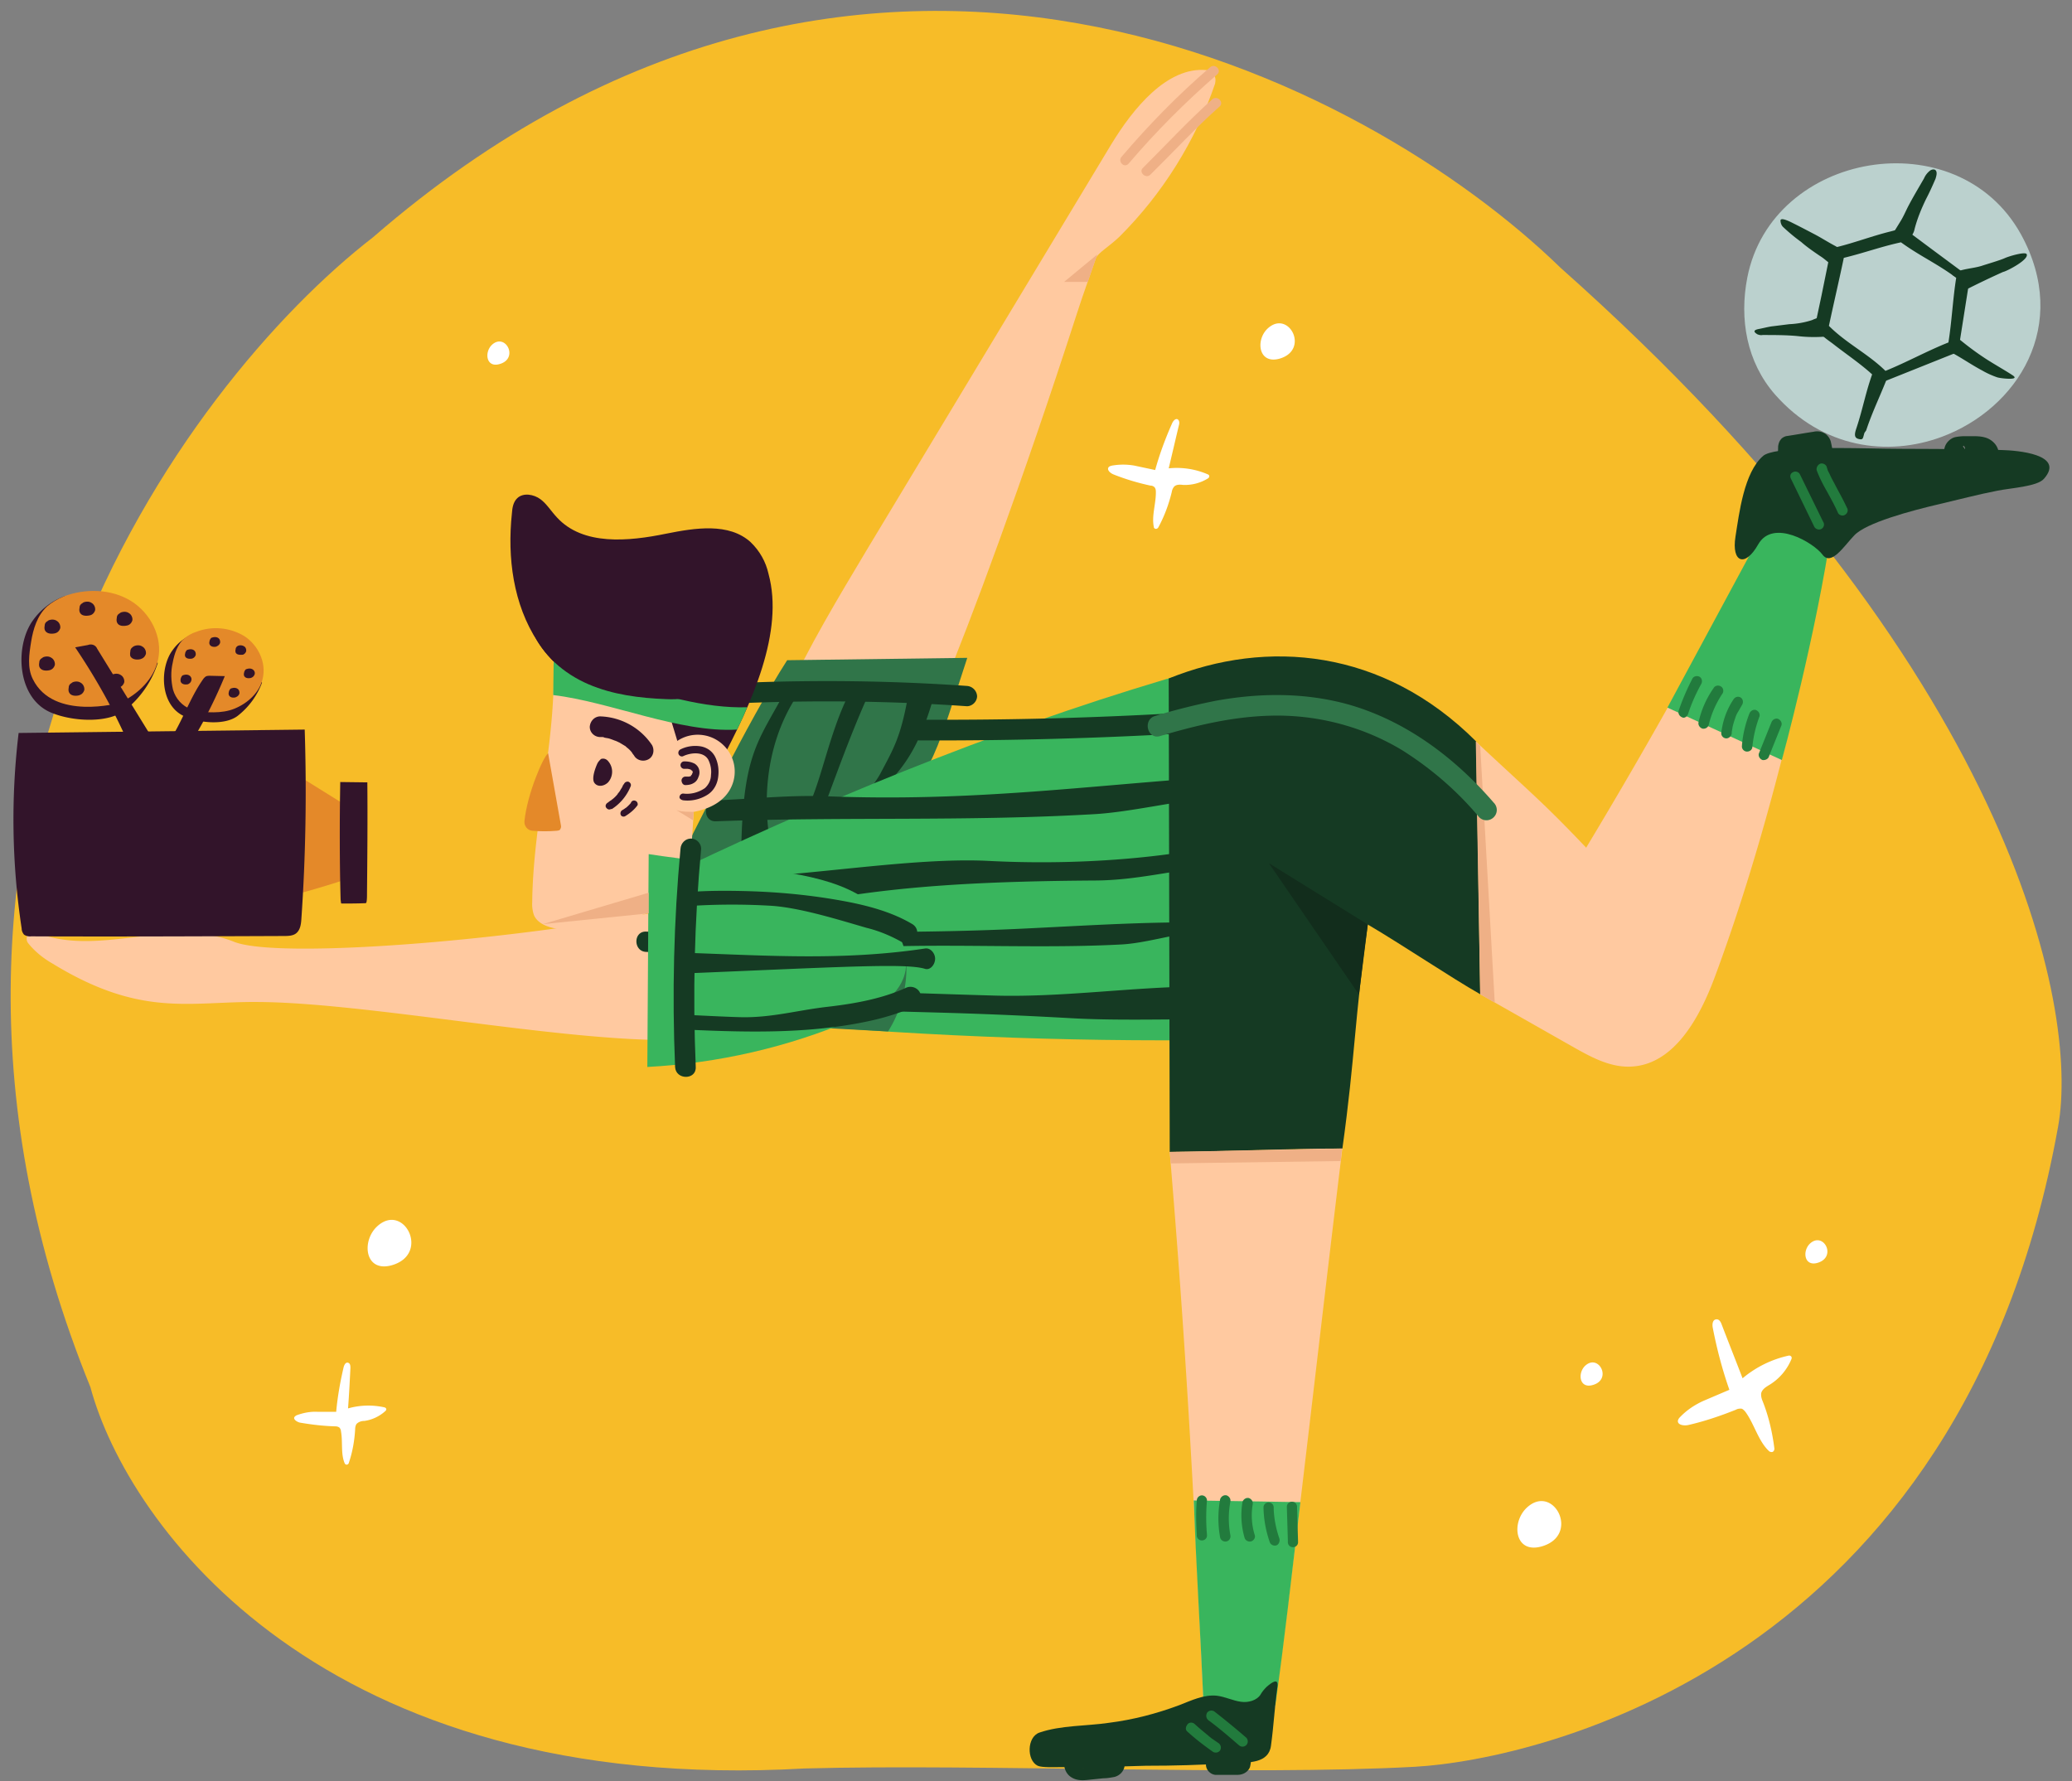 <svg xmlns="http://www.w3.org/2000/svg" width="492" height="423" fill="none"><rect width="100%" height="100%" fill="#808080" stroke="none"/><path fill="#F7BC28" d="M370.527 63.563c106.842 94.901 123.322 175.499 118.177 203.946-22.831 127.125-122.839 150.348-152.745 152.036-39.553 2.169-103.063-.724-144.867.401-114.398 6.509-160.784-57.696-169.627-90.562C-33.202 194.866 43.412 91.286 88.592 56.33c116.006-100.687 236.353-37.125 281.935 7.233Z"/><path fill="#FFC9A0" d="M186.429 165.777c5.628-12.295 12.622-23.866 19.536-35.438l57.882-96.027c5.226-8.598 13.265-18.482 22.59-17.678 1.287.16 2.332 1.286 2.171 2.652 0 .16-.081.321-.081.562-4.662 13.66-12.46 26.116-22.67 36.322-2.412 2.33-5.226 3.937-5.628 5.142-.241.804-3.376 9.483-4.502 13.099-13.184 40.821-25.645 74.089-31.594 88.312"/><path fill="#307549" d="M229.68 156.214c-6.511 19.688-8.602 30.054-18.731 35.679l-53.622 20.169c8.683-16.553 19.536-39.535 29.585-55.285l42.768-.563Z"/><path fill="#153A23" d="M177.827 166.902c17.285-.643 34.569-.402 51.773.803 1.286 0 2.412-1.125 2.412-2.41a2.594 2.594 0 0 0-2.412-2.411c-17.204-1.206-34.488-1.447-51.773-.804-3.135.081-3.135 4.982 0 4.822Z"/><path fill="#153A23" d="M183.455 203.062c-2.492-11.008-2.171-25.312 5.467-37.366 1.688-2.651-.965-4.419-2.412-1.687-6.592 12.455-10.371 14.786-10.532 40.5 0 3.134 3.296 2.973 3.216-.161l4.261-1.286ZM193.665 197.036c4.019-10.527 7.878-21.777 12.541-32.063.563-1.205.804-1.687-.483-2.491a2.56 2.56 0 0 0-3.376.884c-6.512 11.732-7.878 27.964-13.425 32.384-1.046.804.482 2.652 1.688 3.054 1.286.241 2.653-.483 3.055-1.768ZM201.945 198.08c1.608-2.33 4.18-3.776 6.271-5.544 2.331-1.929 1.206-4.902 3.215-7.152 3.538-3.857 6.834-8.438 9.808-18.322.884-3.053-5.145-4.419-5.708-1.285-1.688 9.241-3.376 12.053-6.27 17.518-1.287 2.491-3.136 4.66-5.306 6.348-2.332 1.848-4.583 3.455-6.271 5.946a2.557 2.557 0 0 0 .885 3.375c1.205.643 2.733.241 3.376-.884Z"/><path fill="#FFC9A0" d="M160.302 246.937c-26.047.563-72.916-8.839-98.963-8.999-16.4-.161-27.735 3.776-48.798-9.081-2.25-1.286-4.26-2.893-5.868-4.902-.965-1.285.24-3.214 1.688-2.651 14.631 6.267 32.237-3.697 47.19 2.33 10.933 4.42 72.112-.723 107.324-8.518M422.139 119.17a1298.187 1298.187 0 0 1-45.502 82.125c-10.29-10.849-13.425-13.259-26.208-25.232l1.046 60.026 21.947 12.456c4.26 2.41 8.762 4.901 13.666 4.741 10.371-.322 16.481-11.572 20.098-21.295 12.3-33.107 21.626-72.161 27.736-106.955l-12.783-5.866ZM277.755 273.536c3.778 45.321 5.547 77.062 8.119 132.91 4.261-.241 12.461.161 16.561 1.206 4.985-37.447 11.496-95.786 16.32-135l-41 .884Z"/><path fill="#39B55D" d="M162.473 206.036c38.829-18.482 80.472-35.197 121.874-46.929-.241 30.697-1.206 48.616-1.045 87.911-38.026.241-75.971-1.607-113.755-5.464l-7.074-35.518Z"/><path fill="#153A23" d="M351.475 236.089c-7.316-4.178-17.606-11.169-26.691-16.553-3.135 22.018-2.974 31.259-6.029 53.196-12.622 0-28.378.723-41 .804l-.241-112.42c23.233-9.402 50.888-7.152 72.996 14.946l.965 60.027Z"/><path fill="#153A23" d="M168.582 239.625c14.391.08 21.947-.482 36.338.241 10.451.562 22.349.402 49.602 1.929 9.888.562 21.786.241 31.674.241 3.135 0 3.135-7.795 0-7.795-16.722 0-33.443 2.652-50.165 2.17-14.229-.402-28.539-.965-42.768-1.286-8.281-.241-16.481-.322-24.761-.402-3.055 0-3.135 4.902.08 4.902ZM153.469 226.045c19.133.642 38.186-.643 57.319-1.286 18.169-.563 37.383.482 55.471-.482 7.959-.402 18.972-4.741 22.992-2.17 2.653 1.688 3.135-2.812 0-2.893-13.265-.643-32.077.643-47.673 1.366-19.133.884-37.302.723-56.515.884-10.532.081-21.063.081-31.594-.241-3.136-.161-3.136 4.741 0 4.822ZM150.414 211.259c18.008.08 30.147 4.821 47.913 1.928 17.526-2.892 36.177-3.937 61.822-4.098 10.129-.08 18.249-2.491 28.378-3.294 1.287-.081 2.412-1.125 2.412-2.492 0-1.205-1.125-2.812-2.412-2.41-4.984 1.285-26.207 4.982-53.943 3.535-17.927-.883-43.251 3.697-61.178 4.018-10.13.161-12.863-2.009-22.992-2.089-3.136.08-3.136 4.902 0 4.902ZM170.029 195.027c30.791-1.125 58.928.08 89.718-1.688 8.763-.482 20.098-3.294 28.861-3.937 1.366 0 2.412-1.125 2.412-2.491s-1.126-2.411-2.412-2.411c-30.71 2.089-58.043 5.946-92.371 4.58-8.762-.321-17.525.643-26.288.965-3.055.241-3.135 5.143.08 4.982ZM218.345 175.821c20.982.081 42.045-.482 63.028-1.687a656.508 656.508 0 0 0 17.686-1.205c1.366 0 2.412-1.125 2.412-2.411 0-1.366-1.126-2.411-2.412-2.491-20.983 1.607-41.965 2.571-62.947 2.812-5.949.081-11.818.081-17.767.081-3.216.08-3.216 4.901 0 4.901Z"/><path fill="#32142A" d="M46.547 150.268c-2.25.803-4.18 2.169-5.547 4.098-3.135 4.179-3.055 13.018 2.653 15.67 3.537 1.687 10.049 2.33 13.023-.241a17.824 17.824 0 0 0 5.547-7.715"/><path fill="#E48929" d="m71.308 184.5 10.45 6.509c.322.161.644.402.885.723.241.402.322.884.322 1.366l.402 13.741c.08.482 0 1.045-.322 1.447-.241.241-.643.482-.965.562-3.939 1.286-7.878 2.491-11.898 3.536l1.126-27.884Z"/><path fill="#32142A" d="M72.353 173.25c.482 15.027.241 30.134-.804 45.161-.08 1.044-.241 2.25-1.045 3.053-.804.804-2.09.804-3.296.804-19.937.08-39.875.161-59.812.08-.563.081-1.206-.08-1.688-.402-.322-.401-.563-.883-.563-1.446a172.807 172.807 0 0 1-.723-46.446l67.93-.804ZM87.225 185.786c.08 8.839 0 17.678-.08 26.437 0 .563 0 1.206-.08 1.768-.08.482-.161.482-.322.482-1.849.081-3.778.081-5.627.081-.08 0-.08 0-.161-.242 0-.241-.08-.562-.08-.803-.242-9-.242-18.723-.08-27.804l6.43.081Z"/><path fill="#E48929" d="M45.582 168.83c3.457.322 6.995.724 10.13-.562 3.135-1.286 5.949-3.857 6.672-7.152.885-3.777-1.045-7.875-4.34-10.045-3.458-2.089-7.638-2.491-11.416-1.044-1.046.321-2.01.884-2.814 1.527C42.126 153 41.402 155.25 41 157.42c-.482 2.089-.402 4.259.08 6.348.644 2.169 2.171 3.857 4.261 4.661"/><path fill="#32142A" d="M46.065 175.178c2.814-4.66 5.225-9.562 7.315-14.624l-3.457-.081c-.401 0-.723 0-1.044.161a2.452 2.452 0 0 0-.644.643c-3.215 4.58-4.904 9.964-7.959 14.625M15.274 141.589c-3.054 1.125-5.707 3.215-7.556 5.866-4.18 5.947-3.779 18.161 4.26 21.697 4.985 2.169 13.989 2.812 18.089-.804 3.456-2.893 6.03-6.669 7.396-10.928"/><path fill="#E48929" d="M7.798 161.277c-1.367-2.732-.884-5.947-.402-8.92s1.447-6.187 3.779-8.357c1.125-.964 2.492-1.768 3.858-2.33 5.146-2.009 11.416-1.849 16.079 1.044s7.557 8.599 6.431 13.902c-.965 4.58-4.743 8.277-9.165 10.286.08 0-15.676 4.339-20.58-5.625Z"/><path fill="#32142A" d="M27.816 147.857c-.161-.321-.161-.723-.08-1.125 0-.402.16-.723.482-.964.16-.081.321-.241.482-.322.643-.241 1.367-.241 1.93.161.562.322.884 1.045.803 1.688-.16.562-.562 1.044-1.125 1.205 0 0-1.93.562-2.492-.643ZM30.951 155.813c-.08-.322-.08-.724 0-1.125 0-.402.16-.724.482-.965.161-.16.322-.241.483-.321.643-.241 1.366-.241 1.93.161.562.321.883 1.044.803 1.687-.16.563-.563 1.045-1.126 1.205 0 .081-1.929.563-2.572-.642ZM18.973 145.446c-.161-.321-.161-.723-.08-1.125 0-.401.16-.723.482-.964.16-.08.321-.241.482-.321.643-.241 1.367-.241 1.93.16.562.322.884 1.045.803 1.688-.16.562-.563 1.045-1.125 1.205 0 0-1.93.563-2.492-.643ZM10.692 149.705c-.16-.321-.16-.723-.08-1.125 0-.401.16-.723.482-.964.16-.08.322-.241.482-.321.644-.241 1.367-.241 1.93.16.563.322.884 1.045.804 1.688-.161.562-.563 1.045-1.126 1.205.08 0-1.849.563-2.492-.643ZM9.406 158.464c-.16-.321-.16-.723-.08-1.125 0-.402.16-.723.482-.964.16-.08.321-.241.482-.321.643-.242 1.367-.242 1.93.16.562.322.884 1.045.803 1.688-.16.562-.562 1.044-1.125 1.205.08 0-1.849.563-2.492-.643ZM16.4 164.411c-.16-.322-.16-.724-.08-1.125 0-.402.16-.724.482-.965.16-.08.322-.241.482-.321.643-.241 1.367-.241 1.93.161.563.321.884 1.044.804 1.687-.161.563-.563 1.045-1.126 1.206 0 .08-1.93.562-2.492-.643ZM25.886 162.563c-.16-.322-.16-.724-.08-1.125 0-.402.16-.724.482-.965.161-.08.322-.241.483-.321.643-.241 1.366-.241 1.929.161.563.321.884 1.044.804 1.687-.16.563-.563 1.045-1.126 1.205.08.081-1.849.563-2.492-.642ZM55.953 154.929a1.117 1.117 0 0 1 0-.724c0-.401.241-.723.643-.884.482-.16.965-.08 1.367.161s.563.723.482 1.205c-.16.402-.402.643-.804.804 0-.08-1.366.241-1.688-.562ZM57.963 160.473a1.114 1.114 0 0 1 0-.723c0-.241.16-.482.321-.723.08-.081.242-.161.322-.161.482-.161.965-.161 1.367.08.401.241.643.724.482 1.206-.16.402-.402.643-.804.803.08 0-1.286.402-1.688-.482ZM49.763 153a1.115 1.115 0 0 1 0-.723c0-.241.16-.482.321-.724.08-.08.241-.16.322-.16.482-.161.965-.161 1.367.08.401.241.562.723.482 1.205-.16.402-.402.643-.804.804.08.08-1.286.402-1.688-.482ZM43.974 155.893a1.114 1.114 0 0 1 0-.723c0-.241.161-.483.322-.724.08-.08.241-.16.322-.16.482-.161.964-.161 1.366.08.402.241.563.723.483 1.205-.161.402-.402.643-.804.804.08 0-1.286.321-1.688-.482ZM42.93 161.92c-.161-.483 0-1.045.321-1.447.08-.08.241-.161.322-.161.482-.16.964-.16 1.366.081.402.241.643.723.483 1.205-.08.402-.402.723-.804.884.08 0-1.287.322-1.689-.562ZM47.672 166.179a1.117 1.117 0 0 1 0-.724c0-.241.161-.482.322-.723.08-.08.241-.161.322-.161.482-.16.964-.08 1.366.081.402.241.563.723.483 1.205-.161.402-.402.643-.804.804.08 0-1.286.401-1.688-.482ZM54.345 165.054a1.117 1.117 0 0 1 0-.724c0-.241.16-.482.322-.723.08-.08.24-.161.321-.161.483-.16.965-.16 1.367.081s.563.723.482 1.205c-.16.402-.402.643-.804.804 0 .08-1.286.401-1.688-.482Z"/><path fill="#32142A" d="m36.096 175.179-13.023-21.134a1.589 1.589 0 0 0-.885-.884 1.773 1.773 0 0 0-1.286 0l-3.055.562c4.824 7.152 9.084 14.706 12.541 22.581"/><path fill="#307549" d="M210.869 244.929a28.22 28.22 0 0 0 4.341-16.233s-2.734 9-19.214 15.429l14.873.804Z"/><path fill="#122D1C" d="m324.784 219.536-23.474-14.545 21.384 31.179 2.09-16.634Z"/><path fill="#FFC9A0" d="M131.361 155.33c1.045 19.688-4.743 39.134-4.985 58.822a8.237 8.237 0 0 0 .402 3.134c.885 2.089 3.457 2.973 5.789 3.294 6.994.965 14.068-1.125 20.741-3.616 3.055-1.125 6.27-2.491 8.2-5.062 1.929-2.572 2.331-6.188 2.572-9.482 1.206-15.991 2.493-42.67 1.769-58.741l-34.488 11.651Z"/><path fill="#32142A" d="M170.753 181.607c7.959-14.866 15.435-31.661 11.737-45.321-.643-2.893-2.09-5.465-4.261-7.554-5.145-4.661-13.184-3.375-20.017-2.009-9.004 1.848-19.777 2.893-25.967-3.857-1.367-1.446-2.412-3.214-3.939-4.339-1.528-1.125-4.02-1.607-5.467-.241-.965.884-1.206 2.33-1.286 3.616-1.126 10.527.321 21.616 6.11 30.455 5.788 8.839 16.4 14.947 26.851 13.42 1.125-.161 2.411-.322 3.135.482.322.402.482.804.643 1.286l4.261 14.062h8.2Z"/><path fill="#FFC9A0" d="M160.543 176.143c3.859-2.813 9.326-2.009 12.22 1.928a8.637 8.637 0 0 1 .482 9.563c-2.572 4.339-8.361 5.625-13.425 5.545l.723-17.036Z"/><path fill="#39B55D" d="M177.425 167.946c-20.098.643-45.984-13.339-45.984-13.339.081 2.973-.08 7.554-.08 10.447 13.586 1.607 29.986 9 43.653 8.196 0 0 1.286-2.491 2.411-5.304Z"/><path fill="#32142A" d="M126.376 149.786c2.412 5.785 7.557 10.205 13.346 12.696 5.788 2.491 12.139 3.295 18.49 3.536 1.447.08 2.894 0 4.341-.161 1.929-.482 3.859-1.205 5.627-2.17l-41.804-13.901Z"/><path fill="#EFB086" d="m351.475 236.089 3.456 2.009-3.456-60.991-1.046-1.045 1.046 60.027ZM277.755 273.536l.241 2.732 40.357-.563.321-2.973-40.919.804Z"/><path fill="#39B55D" d="M154.031 202.821c8.04 1.286 21.063 2.491 29.102 3.777 6.271.964 12.702 2.009 18.41 4.661 5.708 2.652 11.014 7.232 12.943 13.259.643 1.848.804 3.857.563 5.786-.965 5.946-6.994 9.482-12.541 11.812-15.516 6.589-31.996 10.366-48.798 11.25l.321-50.545Z"/><path fill="#153A23" d="M165.206 253.366c-.724-17.277-.322-34.554 1.286-51.83 0-1.286-1.125-2.411-2.412-2.411-1.366 0-2.411 1.125-2.492 2.411-1.608 17.196-2.01 34.553-1.286 51.83.161 3.134 5.065 3.134 4.904 0Z"/><path fill="#153A23" d="M164.161 215.116a155.77 155.77 0 0 1 19.374 0c6.914.563 15.596 3.295 22.269 5.223 2.974.723 5.788 1.929 8.361 3.375 2.733 1.607 5.145-2.571 2.492-4.259-5.386-3.214-11.898-4.741-18.008-5.785-7.476-1.286-14.953-1.929-22.51-2.09-3.778-.08-7.557-.08-11.335.161-3.135.161-3.135 5.063 0 4.902l-.643-1.527ZM163.759 231.107c36.578-1.527 51.451-2.411 55.872-1.045 1.287.402 2.412-1.044 2.412-2.41 0-1.286-1.125-2.652-2.412-2.411-19.294 2.893-37.221 1.688-55.872 1.045-3.135-.081-3.135 4.821 0 4.821ZM163.678 244.527c14.31.643 29.102.964 43.171-2.17 3.618-.803 7.155-1.928 10.612-3.455a2.558 2.558 0 0 0 .884-3.375 2.559 2.559 0 0 0-3.376-.884c-5.708 2.571-12.14 3.696-18.33 4.42-7.155.803-13.104 2.571-20.339 2.491-3.778-.081-9.567-.402-13.345-.563-3.055-.08-2.412 3.375.723 3.536Z"/><path fill="#EFB086" d="m128.869 219.455 25.162-7.473v4.902l-25.162 2.571ZM164.724 192.777s-2.895.08-4.1-.402l3.939 2.411.161-2.009Z"/><path fill="#32142A" d="M162.231 190.045c2.01.241 4.02-.241 5.708-1.286 1.447-.884 2.332-2.411 2.573-4.098.241-1.607.08-3.295-.643-4.822-.644-1.366-1.849-2.25-3.296-2.571-1.689-.322-3.538-.08-5.065.723-.402.241-.563.804-.322 1.205.241.402.724.563 1.126.322 1.768-.804 4.743-1.125 5.868.884.563 1.125.804 2.411.644 3.616 0 1.205-.563 2.33-1.448 3.134-1.527 1.044-3.376 1.527-5.145 1.286a.891.891 0 0 0-.884.883c0 .322.402.643.884.724Z"/><path fill="#32142A" d="M162.633 186.429c.643 0 1.367-.081 1.93-.402.643-.322 1.045-.804 1.286-1.527a2.558 2.558 0 0 0 0-2.17c-.241-.482-.724-.964-1.206-1.125-.723-.321-1.447-.401-2.17-.401a.892.892 0 0 0-.885.884c0 .482.402.883.885.883H163.276c.161 0 .322.081.483.081l.161.08h-.081.081c.08 0 .16.081.16.081h.081-.081l.242.241c-.081-.081-.081-.081 0-.081l.08.081v.08c.08.08 0 .08 0-.08 0 .08 0 .08.08.16 0 .081 0 .081 0 0v.161c0 .08 0 .161-.08.241-.08.161-.08.322-.161.402v-.08l-.08.08c0 .08-.081.161-.081.161l.081-.081-.081.081-.08.08c.08-.08.08-.08.08 0l-.16.08h-.081c-.08.081-.321.081-.402.081-.08 0-.321.08-.08 0h-.724a.955.955 0 0 0-.804.964c.081.643.402.964.804 1.045Z"/><path fill="#E48929" d="M130.155 178.875c-1.206.884-4.984 9.723-5.628 16.152-.08 1.125.724 2.169 1.93 2.25 1.929.16 3.778.16 5.708 0 .241 0 .482-.081.723-.161.241-.321.402-.643.322-1.045l-3.055-17.196Z"/><path fill="#EFB086" d="m260.551 60.429-7.878 6.508h5.627l2.251-6.508Z"/><path fill="#39B55D" d="m395.931 168.027 27.173 12.455s8.119-29.571 11.898-55.446l-13.908-3.697-25.163 46.688Z"/><path fill="#153A23" d="M417.476 129.295c3.538-6.268 13.265-.322 15.275 2.41 2.09 2.813 5.145-2.089 7.557-4.58 2.814-2.973 13.184-5.786 20.419-7.473 4.502-1.045 9.004-2.25 13.587-3.134 3.135-.643 9.406-.964 11.013-2.813 5.226-5.866-6.592-6.75-9.807-6.83-10.612-.402-21.224-.161-31.836-.402-8.28-.16-22.509-.321-25.002 1.768-4.582 3.938-5.708 13.661-6.592 19.205-.965 6.108 2.251 7.393 5.386 1.849Z"/><path fill="#227B3D" d="M400.835 169.554c.804-2.492 1.849-4.822 3.136-7.152.321-.563.16-1.366-.402-1.688-.563-.321-1.367-.16-1.689.402-1.286 2.491-2.411 5.063-3.296 7.714-.161.643.241 1.286.885 1.527.482.241 1.125-.161 1.366-.803ZM405.739 172.125a23.081 23.081 0 0 1 3.296-7.473c.322-.563.161-1.366-.482-1.688-.563-.321-1.367-.16-1.688.482a22.55 22.55 0 0 0-3.538 8.036c-.16.643.242 1.286.885 1.527.643.161 1.366-.241 1.527-.884ZM411.206 174.134c0-.161 0-.161 0 0v-.322c0-.08.08-.321.08-.482.081-.321.081-.562.161-.884a16.33 16.33 0 0 1 .563-1.848 5.824 5.824 0 0 1 .723-1.607l.965-1.687c.322-.563.161-1.367-.402-1.688-.563-.321-1.286-.161-1.688.482-1.608 2.411-2.573 5.143-2.894 8.036 0 .643.562 1.205 1.206 1.205.643 0 1.206-.562 1.286-1.205ZM416.11 177.268a28.052 28.052 0 0 1 1.688-7.152c.161-.643-.241-1.286-.884-1.527-.643-.16-1.287.241-1.528.884-.964 2.491-1.608 5.143-1.768 7.795 0 .643.562 1.205 1.206 1.205.723 0 1.286-.482 1.286-1.205ZM420.049 179.598l2.975-7.393c.16-.643-.242-1.285-.885-1.526-.643-.161-1.286.241-1.527.883l-2.975 7.393c-.161.643.241 1.286.885 1.527.643.08 1.366-.241 1.527-.884Z"/><path fill="#39B55D" d="M308.786 356.705c-2.251 18.804-3.698 32.063-5.949 48.215l-16.962 1.607c-.965-21.215-1.849-34.554-2.412-50.224l25.323.402Z"/><path fill="#153A23" d="M303.32 400.58c-.644 4.661-.885 9.322-1.528 13.983-.563 4.258-5.467 3.937-8.682 4.098-8.602.482-14.23.643-21.063.643-4.422.16-8.843.241-13.265.321h-6.672c-1.447 0-4.663.161-5.708-.321-2.653-1.286-2.573-6.831.402-7.875 5.145-1.768 11.174-1.527 16.561-2.331 5.708-.723 11.255-2.169 16.641-4.178 2.894-1.125 5.868-2.572 8.923-2.25 2.01.241 3.859 1.205 5.789 1.446 1.688.241 3.698-.321 4.582-1.687.402-.724.884-1.286 1.447-1.849 1.286-1.125 2.894-2.25 2.573 0Z"/><path fill="#227B3D" d="M286.598 364.42a45.643 45.643 0 0 1 0-8.116c0-.643-.563-1.206-1.206-1.206s-1.206.563-1.206 1.206c-.241 2.732-.161 5.383 0 8.116-.08.642.322 1.285 1.045 1.366.644.08 1.287-.322 1.367-1.045v-.321ZM292.145 364.5a21.623 21.623 0 0 1 0-7.875c.161-.643-.241-1.286-.884-1.527-.643-.161-1.286.241-1.528.884a25.1 25.1 0 0 0 0 9.161c.161.643.885 1.044 1.528.884.643-.161 1.045-.804.884-1.527ZM297.933 364.5a15.737 15.737 0 0 1-.482-7.232c.161-.643-.241-1.286-.884-1.527-.643-.161-1.287.241-1.528.884a19.073 19.073 0 0 0 .483 8.518c.16.643.884 1.044 1.527.884.643-.161 1.126-.884.884-1.527ZM303.802 365.384c-.804-2.33-1.286-4.741-1.367-7.232.081-.643-.321-1.286-1.045-1.366-.643-.081-1.286.321-1.366 1.044v.402c.08 2.652.562 5.304 1.447 7.875.16.643.884 1.045 1.527.884.643-.161.965-.964.804-1.607ZM308.223 365.946l-.241-7.955c.081-.643-.321-1.286-1.045-1.366-.643-.08-1.286.321-1.366 1.045v.401l.241 7.956c-.081.643.321 1.286 1.045 1.366.643.08 1.286-.322 1.366-1.045v-.402Z"/><path fill="#307549" d="M275.504 174.777c8.682-2.572 17.204-4.581 26.047-4.822 11.014-.321 21.867 2.491 31.273 8.116 6.913 4.34 13.184 9.724 18.409 15.992a2.428 2.428 0 0 0 3.457 0 2.425 2.425 0 0 0 0-3.456c-9.164-10.607-20.661-19.286-34.166-23.223-10.451-2.973-21.304-2.893-31.916-.964a150.41 150.41 0 0 0-14.39 3.616c-2.975.964-1.689 5.705 1.286 4.741Z"/><path fill="#BBD1CE" d="M461.049 103.741c-12.782 4.741-28.298 2.732-39.553-10.044-6.753-7.715-8.521-17.92-6.592-27.804 5.869-29.973 49.843-37.527 64.957-10.286 11.898 21.616-.804 41.465-18.812 48.134Z"/><path fill="#32142A" d="M142.375 175.018h.723l.402.08h-.161c.483.161.965.161 1.447.322.483.16.885.321 1.287.482.321.08-.483-.241-.081-.081l.322.161c.241.081.482.241.723.322l1.206.723.241.161c.402.321-.321-.242-.08-.081.241.161.322.322.563.482.402.322.723.643 1.045 1.045l.161.241c.241.321.08.08-.081-.08.161.241.322.401.483.643.643 1.125 2.17 1.526 3.376.883 1.206-.642 1.527-2.169.884-3.375a15.399 15.399 0 0 0-12.3-6.83c-1.366 0-2.411 1.125-2.492 2.491 0 1.286 1.045 2.331 2.332 2.411ZM142.053 180.964c-.08.081-.08.161-.161.241-.482 1.045-1.527 3.697-.723 4.741.804 1.045 2.331.724 3.215-.16a3.802 3.802 0 0 0 0-5.063c-.402-.482-1.045-.723-1.688-.482-.241.241-.482.482-.643.723ZM145.269 192.134a11.563 11.563 0 0 0 4.502-5.464c.16-.482-.161-.884-.563-1.045-.482-.08-.884.161-1.045.563l-.081.08-.08.08-.161.322c-.08.241-.241.482-.402.723-.161.241-.241.482-.402.643l-.241.321c.081-.161-.08.081-.08.081l-.081.16a7.387 7.387 0 0 1-1.125 1.125l-.322.241-.161.161c.081-.08.001 0-.08 0-.241.161-.402.321-.643.482-.402.241-.643.723-.402 1.125s.724.643 1.125.402c.161 0 .161-.08.242 0ZM148.565 193.741c1.045-.643 2.01-1.446 2.733-2.411.161-.16.161-.401.08-.643a.825.825 0 0 0-.401-.482c-.161-.08-.402-.16-.644-.08a.82.82 0 0 0-.482.402l-.08.16.16-.16c-.402.482-.884.964-1.366 1.366l.161-.161c-.322.241-.644.482-.965.643-.402.241-.563.804-.322 1.205.161.322.724.482 1.126.161Z"/><path fill="#153A23" d="M462.657 81.321c-5.226 2.09-9.808 4.661-14.953 6.75-4.181-4.098-9.245-6.508-13.426-10.687-.241-.804.242.803 0 0 1.126-5.304 2.412-10.768 3.538-16.152 4.984-1.205 9.004-2.732 13.988-3.777l-.643-.08c4.582 3.375 8.843 5.223 13.345 8.598-.402-.884.402.965 0 0-.804 4.982-1.045 10.366-1.849 15.348-.241 1.286-1.93 2.411-.563 2.733 1.206.321 2.814-.402 3.055-1.688l2.331-14.786c.242-1.044-.241-2.17-1.125-2.732l-7.477-5.544-4.743-3.536c-.402-.322-.804-.643-1.206-.884-1.205-.804-2.733-.241-4.019.08-4.261 1.045-8.441 2.652-12.702 3.697-.804.24-1.528.884-1.688 1.687l-2.01 9.884-1.126 5.304a4.542 4.542 0 0 0-.241 1.446c0 1.929 2.733 3.616 4.1 4.66 3.377 2.653 7.075 5.063 10.21 8.117a2.438 2.438 0 0 0 2.412.643l15.676-6.268c1.286-.402 2.01-1.688 1.688-3.054-.402-1.205-1.366-.24-2.572.241Z"/><path fill="#153A23" d="M462.094 83.09c.241.08.884.401 0 0l.563.24c2.733 1.366 5.306 3.215 8.039 4.661a19.997 19.997 0 0 0 3.537 1.607c.644.241 5.467.804 3.779-.402-1.528-1.044-4.824-2.892-6.753-4.178-2.573-1.688-5.065-3.616-7.396-5.625 2.974 2.571-.402 2.571-2.09 3.535.16.08.241.161.321.161ZM443.122 102.214c1.527-4.66 3.698-8.92 5.386-13.5.482-1.205-.563.563-1.769.322-1.366-.322-1.527-1.929-2.01-.643-1.688 4.58-2.331 8.437-3.858 13.098-.402 1.205-.804 2.411.402 2.732 1.205.322 1.045-.161 1.447-1.446l.402-.563ZM432.831 75.214c-.884.16-1.688.402-2.572.804a20.514 20.514 0 0 1-5.386.964l-3.859.482c-.885.08-2.412.482-3.296.643-.885.16-1.769.482-.402 1.286.402.16.804.24 1.206.16 2.733 0 5.466 0 8.2.242 2.653.321 5.386.321 8.119 0 1.287-.161-1.929-1.688-2.251-2.572-.321-.884 1.608-2.25.241-2.009ZM437.414 58.58c-.161-.08-.322.483-.483.402 0 0 .563-.321.322-.482-.08 0-.161.563-.322.482a7.343 7.343 0 0 1-1.125-.562c-1.688-.884-3.296-1.929-4.984-2.813-1.689-.884-3.216-1.687-4.824-2.49-.643-.322-3.055-1.608-3.216-.804 0 .642.241 1.285.724 1.687a43.324 43.324 0 0 0 4.18 3.455c1.367 1.206 2.894 2.25 4.422 3.295 1.688 1.045 2.09 1.929 3.939 2.572 1.206.401-1.125-.804-.804-2.01.402-1.365 3.457-2.25 2.171-2.732ZM453.171 57.134c.643-1.125 1.205-1.527 1.447-2.732.643-2.491 1.607-4.822 2.733-7.152.804-1.527 1.527-3.134 2.251-4.821.161-.563.482-1.527 0-2.01-.322-.32-.965-.16-1.286.081a4.633 4.633 0 0 0-1.447 1.848c-1.287 2.25-2.653 4.5-3.859 6.83-.563 1.126-1.045 2.25-1.688 3.295l-1.93 3.134c-.643 1.045 1.126-.402 2.331.241 1.206.643.724 2.41 1.448 1.286ZM466.355 69.027a208.47 208.47 0 0 1 9.567-4.58l-.322.16c1.367-.402 6.271-3.053 5.627-4.259-.321-.643-4.18.482-5.225.965-1.045.482-4.341 1.446-5.547 1.848-2.171.643-4.502.643-6.512 1.687-1.125.563.804.724 1.447 1.849.643 1.124-.241 2.973.965 2.33ZM427.043 109.446l.081-3.375-1.769 2.331c2.17-.322 4.421-.723 6.592-1.125l-.643.08h.402l-.643-.08c.402.08.161-.081-.643-.402a1.67 1.67 0 0 1-.322-.482c-.161-.402 0 0 0 .08l.241.965.402 2.089c.402 1.286 1.688 2.089 2.975 1.687 1.286-.401 2.009-1.687 1.688-3.053-.241-1.045-.402-2.09-.643-3.134-.161-.804-.643-1.447-1.206-1.929-.884-.643-1.93-.803-2.975-.562-2.17.321-4.341.723-6.511 1.044-.483.161-.965.402-1.287.884-.321.402-.482.965-.562 1.527l-.081 3.375c0 1.286 1.126 2.411 2.412 2.411a2.475 2.475 0 0 0 2.492-2.331ZM466.274 105.75c-.08 0-.08-.08-.16-.08l.402.482c0-.081-.081-.081-.081-.161l.241.563c0-.081 0-.081-.08-.161l.08.643v-.241l-.08.642c0-.08.08-.16.08-.241l-.241.563c0-.08.081-.08.081-.161l-.402.482.16-.16-.482.401c.081-.08.241-.16.322-.16l-.563.241c.161-.081.322-.081.482-.081l-.643.081c.804-.081 1.608-.081 2.492-.081.804 0 1.528 0 2.332.081l-.643-.081c.241.081.562.081.803.241l-.562-.241c.161.081.321.161.482.322l-.482-.402c.161.08.241.241.321.321l-.402-.482.242.482-.242-.562c.081.161.081.241.081.402l-.081-.643v.402l.081-.643c0 .08 0 .161-.081.241l.242-.563c0 .081-.081.161-.161.241-.643 1.206-.322 2.652.884 3.375a2.56 2.56 0 0 0 3.377-.883c.964-1.608.643-3.697-.804-4.983-1.287-1.205-2.975-1.366-4.663-1.366h-2.09c-.804 0-1.528.081-2.332.241-1.125.322-2.09 1.286-2.411 2.411-.322 1.125-.001 2.411.884 3.214.482.402 1.045.724 1.768.724 1.287 0 2.412-1.125 2.412-2.411 0-.643-.241-1.286-.723-1.688l.16-.321ZM253.718 416.571c-1.769 1.447-1.126 4.5.804 5.545 1.607.964 3.456.563 5.145.402l2.331-.241c.884 0 1.769-.161 2.653-.322 1.447-.401 2.412-1.607 2.412-3.053v-2.25c0-1.366-1.126-2.411-2.412-2.411a2.418 2.418 0 0 0-2.412 2.411v2.009c0 .321 0-.081.081-.241l.804-1.045c.402-.161.482-.161.321-.161-.161 0 .643-.08.241 0-1.125.081-2.331.241-3.457.322-1.045.16-2.17.241-3.215.321h-.322c.402.081.483.081.322 0h-.161c-.241 0 .402.322.08.08 0 0 .483.402.242.161.241.322.321.402.241.241-.081-.08 0-.08.08.161s.08.241.08.161v.402c0-.322-.08.321-.08.321-.08.241-.161.402-.321.562-.161.161-.161.242-.081.081a2.425 2.425 0 0 0 0-3.456c-.884-.883-2.412-.883-3.376 0ZM288.688 421.473h4.663c.482 0 1.045 0 1.527-.161.885-.241 1.608-.883 1.93-1.687.241-.964.321-2.009.241-3.054 0-.643-.241-1.285-.723-1.768a2.333 2.333 0 0 0-3.377-.08c-.482.482-.804 1.125-.723 1.848v1.929l.08-.643v.161l.241-.563v.081l.402-.483c0 .081-.08.081-.08.081l.482-.402s-.08.08-.161.08l.563-.241c-.08 0-.161 0-.241.081l.643-.081c-.884.081-1.769 0-2.653 0h-2.733c-.643 0-1.287.241-1.689.724-.482.482-.723 1.044-.723 1.767 0 1.206 1.045 2.331 2.331 2.411Z"/><path fill="#227B3D" d="M287 408.536c2.412 1.768 4.824 3.857 7.155 5.866a1.263 1.263 0 0 0 1.769 0 1.262 1.262 0 0 0 0-1.768 185.767 185.767 0 0 0-7.638-6.268c-.562-.321-1.366-.161-1.688.402-.322.643-.161 1.366.402 1.768ZM281.855 411.107c1.929 1.768 4.02 3.375 6.19 4.902.563.321 1.367.161 1.688-.402.322-.562.161-1.286-.402-1.687-.482-.322-1.045-.724-1.527-1.045-.241-.161-.482-.402-.724-.563l-.08-.08-.08-.08-.402-.322c-.965-.803-1.93-1.607-2.814-2.41-.482-.483-1.286-.483-1.688 0-.402.482-.643 1.205-.161 1.687ZM425.274 113.705l5.548 11.411c.321.563 1.125.804 1.688.482.563-.321.804-1.125.402-1.687l-5.547-11.331c-.322-.562-1.126-.803-1.689-.401-.562.241-.723.964-.402 1.526ZM431.384 111.696c.643 1.688 1.447 3.295 2.332 4.822.964 1.768 1.929 3.455 2.733 5.303.322.563 1.125.804 1.688.402.563-.321.804-1.125.402-1.687-.804-1.768-1.768-3.456-2.653-5.143-.402-.804-.884-1.607-1.286-2.491-.161-.402-.402-.804-.563-1.125l-.08-.241c-.161-.322.08.08 0-.081-.081-.16-.161-.321-.161-.482-.161-.643-.884-1.044-1.527-.884-.644.241-1.046.965-.885 1.607Z"/><path fill="#EFB086" d="M268.027 38.813c6.432-7.554 13.506-14.626 20.983-21.134 1.206-1.045-.563-2.733-1.688-1.688-7.557 6.509-14.551 13.66-20.983 21.214-1.045 1.125.643 2.893 1.688 1.608ZM273.173 41.464c5.466-5.384 10.692-11.089 16.4-16.151 1.205-1.045-.563-2.813-1.769-1.688-5.708 5.143-10.933 10.768-16.4 16.232-1.126.964.643 2.732 1.769 1.607Z"/><path fill="#fff" d="M89.477 291.295c-3.699 3.535-2.814 10.928 3.537 9.16 9.325-2.651 2.814-15.187-3.537-9.16ZM116.81 81.884c-1.849 1.768-1.367 5.464 1.768 4.58 4.744-1.285 1.448-7.553-1.768-4.58ZM274.298 111.616c1.045-3.777 2.412-7.473 4.02-11.089.241-.563.804-1.206 1.286-.965.482.242.482.965.321 1.447-.803 3.375-1.607 6.83-2.411 10.205a18.572 18.572 0 0 1 9.325 1.447c.241.08.402.401.241.643 0 .08-.08.16-.16.241a10.384 10.384 0 0 1-5.949 1.607c-.724-.081-1.608-.161-2.171.402a2.638 2.638 0 0 0-.563 1.285c-.723 2.973-1.768 5.786-3.215 8.438-.161.241-.483.402-.804.241a.443.443 0 0 1-.242-.402c-.562-2.652.563-5.625.483-8.437 0-.322-.081-.643-.241-.884-.242-.322-.644-.483-1.045-.483-2.975-.642-5.949-1.526-8.763-2.651-.804-.322-1.688-1.125-1.126-1.768.161-.161.402-.241.724-.322a15.182 15.182 0 0 1 5.386 0l4.904 1.045ZM300.988 78.027c-2.894 2.732-2.17 8.518 2.814 7.151 7.316-2.089 2.171-11.812-2.814-7.151ZM362.488 358.071c-3.698 3.536-2.813 10.929 3.538 9.161 9.405-2.652 2.813-15.187-3.538-9.161ZM376.396 324.321c-1.849 1.768-1.367 5.465 1.769 4.581 4.743-1.286 1.447-7.554-1.769-4.581ZM410.643 330.027c-1.688-4.822-2.974-9.723-3.939-14.706-.161-.803-.08-1.848.723-2.009.804-.16 1.206.643 1.448 1.367 1.607 4.178 3.296 8.437 4.903 12.616a25.42 25.42 0 0 1 10.934-5.384c.321-.081.723.16.723.482 0 .161 0 .241-.08.402a12.944 12.944 0 0 1-5.145 6.026c-.804.483-1.769 1.045-2.01 2.009-.08.643.08 1.286.322 1.849 1.447 3.616 2.331 7.473 2.813 11.33 0 .402-.241.804-.643.804-.241 0-.402-.081-.563-.161-2.572-2.331-3.537-6.429-5.627-9.322-.241-.321-.563-.642-.884-.803-.483-.081-1.045 0-1.447.241-3.618 1.446-7.396 2.732-11.255 3.616-1.045.241-2.653 0-2.492-1.045.08-.321.241-.562.482-.803 1.608-1.688 3.537-2.973 5.708-3.938l6.029-2.571ZM429.776 295.312c-1.849 1.768-1.366 5.465 1.769 4.581 4.743-1.366 1.447-7.554-1.769-4.581ZM79.83 335.25c.321-3.616.964-7.152 1.768-10.607.16-.563.482-1.206 1.045-1.045.563.161.563.804.563 1.286-.16 3.214-.322 6.428-.563 9.562a17.642 17.642 0 0 1 8.683-.241c.24.081.401.241.401.482 0 .081-.08.242-.16.322-1.367 1.286-3.216 2.17-5.065 2.411-.724 0-1.367.241-1.85.723-.24.402-.32.803-.32 1.286-.161 2.732-.644 5.464-1.528 8.035-.08.241-.402.402-.643.322a.63.63 0 0 1-.322-.322c-.965-2.25-.402-5.143-.884-7.634 0-.321-.16-.562-.322-.803-.321-.241-.643-.322-1.045-.322-2.813-.08-5.547-.401-8.36-.884-.724-.16-1.689-.803-1.287-1.366.16-.16.322-.321.563-.401 1.527-.563 3.216-.884 4.823-.804h4.502Z"/></svg>